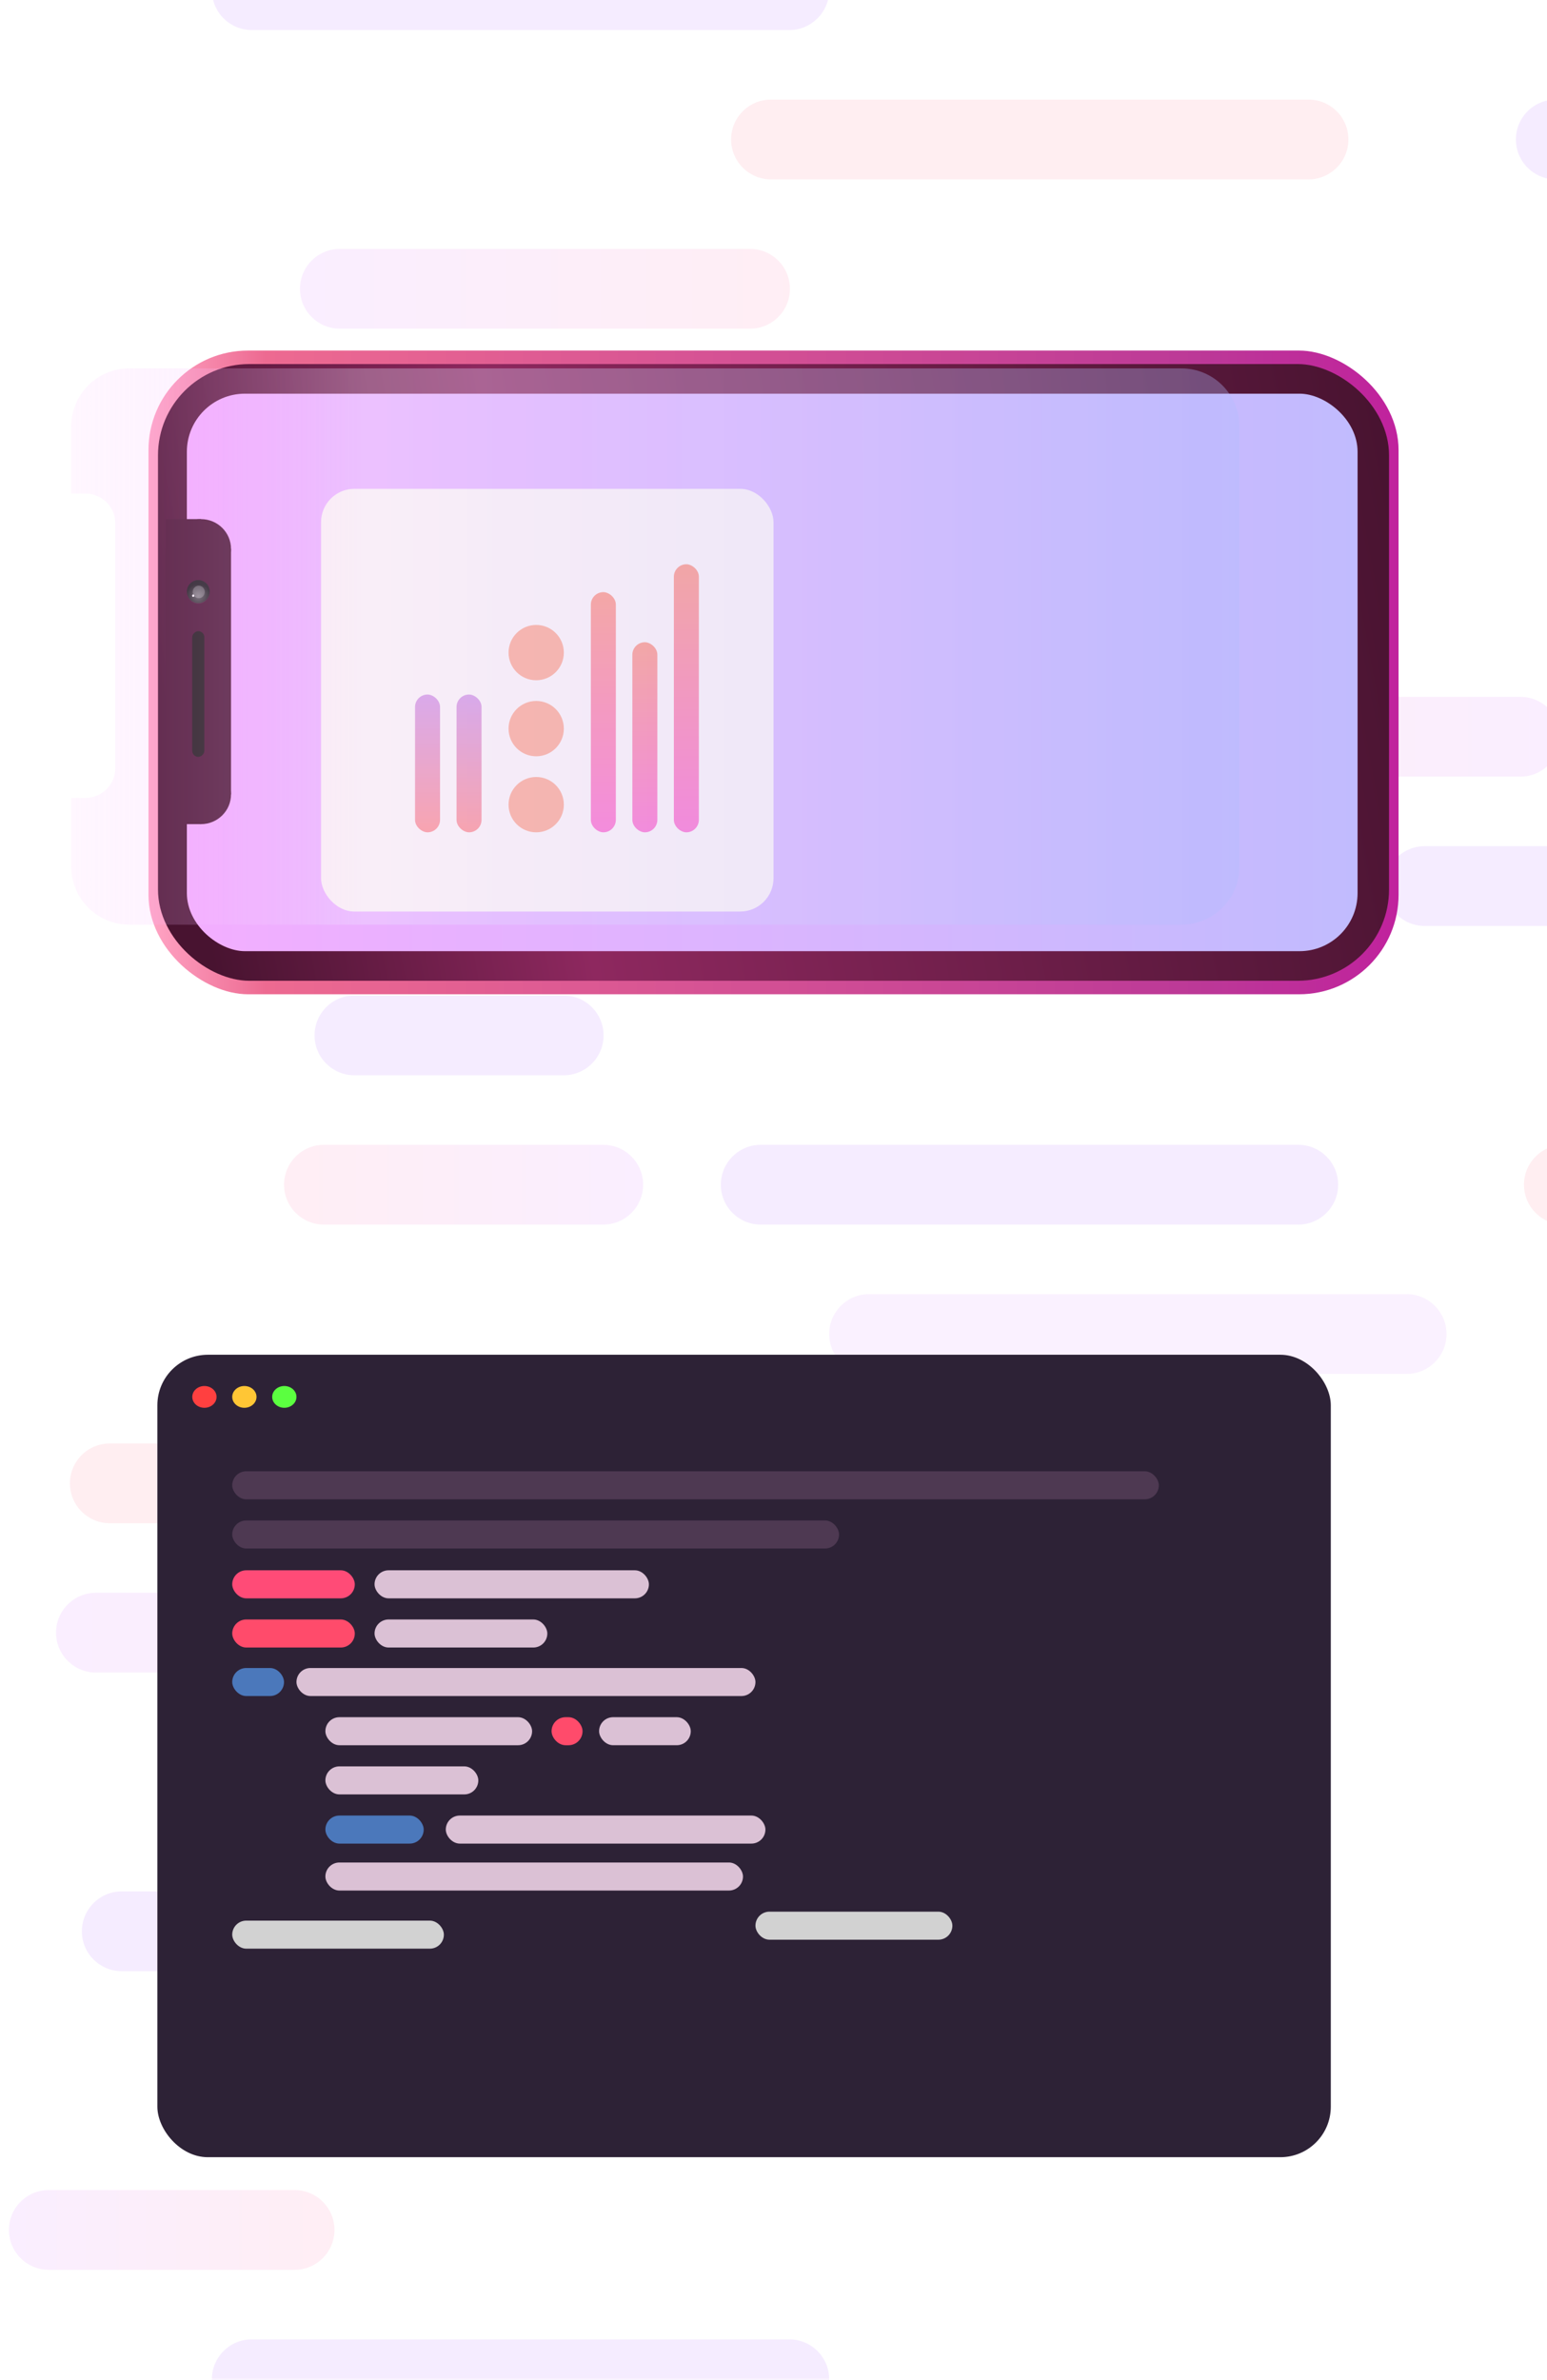 <svg width="521" height="801" viewBox="0 0 521 801" fill="none" xmlns="http://www.w3.org/2000/svg">
<g opacity="0.09">
<path fill-rule="evenodd" clip-rule="evenodd" d="M624.042 46.947C624.042 54.363 618.031 60.375 610.615 60.375H523.957C516.541 60.375 510.529 54.363 510.529 46.947V46.947C510.529 39.531 516.541 33.519 523.957 33.519H610.615C618.031 33.519 624.042 39.531 624.042 46.947V46.947Z" fill="#942EFF"/>
<path fill-rule="evenodd" clip-rule="evenodd" d="M279.256 800.84C279.256 808.256 273.244 814.268 265.828 814.268H84.785C77.369 814.268 71.357 808.256 71.357 800.84V800.84C71.357 793.424 77.369 787.412 84.785 787.412H265.828C273.244 787.412 279.256 793.424 279.256 800.84V800.84Z" fill="#942EFF"/>
<path fill-rule="evenodd" clip-rule="evenodd" d="M235.471 650.061C235.471 657.477 229.459 663.489 222.043 663.489H41C33.584 663.489 27.572 657.477 27.572 650.061V650.061C27.572 642.645 33.584 636.633 41 636.633H222.043C229.459 636.633 235.471 642.645 235.471 650.061V650.061Z" fill="#942EFF"/>
<path fill-rule="evenodd" clip-rule="evenodd" d="M279.256 499.283C279.256 506.699 273.244 512.711 265.828 512.711H216.703C209.287 512.711 203.276 506.699 203.276 499.283V499.283C203.276 491.867 209.287 485.855 216.703 485.855H265.828C273.244 485.855 279.256 491.867 279.256 499.283V499.283Z" fill="#942EFF"/>
<path fill-rule="evenodd" clip-rule="evenodd" d="M450.662 398.763C450.662 406.18 444.65 412.191 437.234 412.191H256.191C248.775 412.191 242.763 406.18 242.763 398.763V398.763C242.763 391.347 248.775 385.336 256.191 385.336H437.234C444.65 385.336 450.662 391.347 450.662 398.763V398.763Z" fill="#942EFF"/>
<path fill-rule="evenodd" clip-rule="evenodd" d="M203.276 348.504C203.276 355.92 197.264 361.932 189.848 361.932H119.359C111.943 361.932 105.931 355.92 105.931 348.504V348.504C105.931 341.088 111.943 335.076 119.359 335.076H189.848C197.264 335.076 203.276 341.088 203.276 348.504V348.504Z" fill="#942EFF"/>
<path fill-rule="evenodd" clip-rule="evenodd" d="M674.271 298.245C674.271 305.661 668.259 311.673 660.843 311.673H479.8C472.383 311.673 466.372 305.661 466.372 298.245V298.245C466.372 290.829 472.383 284.817 479.8 284.817H660.843C668.259 284.817 674.271 290.829 674.271 298.245V298.245Z" fill="#942EFF"/>
<path fill-rule="evenodd" clip-rule="evenodd" d="M305.72 147.466C305.72 154.882 299.708 160.894 292.292 160.894H165.511C158.095 160.894 152.083 154.882 152.083 147.466V147.466C152.083 140.05 158.095 134.038 165.511 134.038H292.292C299.708 134.038 305.72 140.05 305.72 147.466V147.466Z" fill="#942EFF"/>
<path fill-rule="evenodd" clip-rule="evenodd" d="M279.256 -3.313C279.256 4.103 273.244 10.115 265.828 10.115H84.785C77.369 10.115 71.357 4.103 71.357 -3.313V-3.313C71.357 -10.729 77.369 -16.741 84.785 -16.741H265.828C273.244 -16.741 279.256 -10.729 279.256 -3.313V-3.313Z" fill="#942EFF"/>
<path fill-rule="evenodd" clip-rule="evenodd" d="M721.142 398.763C721.142 406.18 715.13 412.191 707.714 412.191H526.671C519.255 412.191 513.243 406.18 513.243 398.763V398.763C513.243 391.347 519.255 385.336 526.671 385.336H707.714C715.13 385.336 721.142 391.347 721.142 398.763V398.763Z" fill="#FB4469"/>
<path fill-rule="evenodd" clip-rule="evenodd" d="M287.48 197.725C287.48 205.141 281.468 211.153 274.052 211.153H93.009C85.593 211.153 79.581 205.141 79.581 197.725V197.725C79.581 190.309 85.593 184.297 93.009 184.297H274.052C281.468 184.297 287.48 190.309 287.48 197.725V197.725Z" fill="#FB4469"/>
<path fill-rule="evenodd" clip-rule="evenodd" d="M72.202 499.283C72.202 506.699 66.19 512.711 58.774 512.711H36.976C29.56 512.711 23.548 506.699 23.548 499.283V499.283C23.548 491.867 29.56 485.855 36.976 485.855H58.774C66.19 485.855 72.202 491.867 72.202 499.283V499.283Z" fill="#FB4469"/>
<path fill-rule="evenodd" clip-rule="evenodd" d="M256.858 549.542C256.858 556.958 250.847 562.97 243.43 562.97H32.299C24.883 562.97 18.871 556.958 18.871 549.542V549.542C18.871 542.126 24.883 536.114 32.299 536.114H243.43C250.847 536.114 256.858 542.126 256.858 549.542V549.542Z" fill="url(#paint0_linear)"/>
<path fill-rule="evenodd" clip-rule="evenodd" d="M266.038 97.207C266.038 104.623 260.026 110.635 252.61 110.635H114.45C107.034 110.635 101.022 104.623 101.022 97.207V97.207C101.022 89.791 107.034 83.779 114.45 83.779H252.61C260.026 83.779 266.038 89.791 266.038 97.207V97.207Z" fill="url(#paint1_linear)"/>
<path fill-rule="evenodd" clip-rule="evenodd" d="M454.12 46.947C454.12 54.363 448.108 60.375 440.692 60.375H259.649C252.233 60.375 246.221 54.363 246.221 46.947V46.947C246.221 39.531 252.233 33.519 259.649 33.519H440.692C448.108 33.519 454.12 39.531 454.12 46.947V46.947Z" fill="#FB4469"/>
<path fill-rule="evenodd" clip-rule="evenodd" d="M112.646 750.58C112.646 757.996 106.635 764.008 99.219 764.008H16.428C9.012 764.008 3 757.996 3 750.58V750.58C3 743.164 9.012 737.152 16.428 737.152H99.219C106.635 737.152 112.646 743.164 112.646 750.58V750.58Z" fill="url(#paint2_linear)"/>
<path fill-rule="evenodd" clip-rule="evenodd" d="M246.222 700.321C246.222 707.737 240.21 713.749 232.794 713.749H137.676C130.26 713.749 124.248 707.737 124.248 700.321V700.321C124.248 692.905 130.26 686.893 137.676 686.893H232.794C240.21 686.893 246.222 692.905 246.222 700.321V700.321Z" fill="#FB4469"/>
<path fill-rule="evenodd" clip-rule="evenodd" d="M137.864 298.244C137.864 290.828 143.876 284.816 151.292 284.816H304.14C311.556 284.816 317.568 290.828 317.568 298.244V298.244C317.568 305.66 311.556 311.672 304.14 311.672H151.292C143.876 311.672 137.864 305.66 137.864 298.244V298.244Z" fill="#C960FF"/>
<path fill-rule="evenodd" clip-rule="evenodd" d="M317.568 247.986C317.568 240.57 323.58 234.558 330.996 234.558H512.039C519.455 234.558 525.467 240.57 525.467 247.986V247.986C525.467 255.402 519.455 261.413 512.039 261.413H330.996C323.58 261.413 317.568 255.402 317.568 247.986V247.986Z" fill="url(#paint3_linear)"/>
<path fill-rule="evenodd" clip-rule="evenodd" d="M95.661 398.764C95.661 391.348 101.673 385.336 109.089 385.336H203.168C210.584 385.336 216.596 391.348 216.596 398.764V398.764C216.596 406.18 210.584 412.192 203.168 412.192H109.089C101.673 412.192 95.661 406.18 95.661 398.764V398.764Z" fill="url(#paint4_linear)"/>
<path fill-rule="evenodd" clip-rule="evenodd" d="M279.256 449.024C279.256 441.608 285.268 435.596 292.684 435.596H473.727C481.143 435.596 487.155 441.608 487.155 449.024V449.024C487.155 456.44 481.143 462.452 473.727 462.452H292.684C285.268 462.452 279.256 456.44 279.256 449.024V449.024Z" fill="#C960FF"/>
</g>
<g filter="url(#filter0_d)">
<rect width="216.667" height="421.01" rx="33.516" transform="matrix(4.37114e-08 1 1 -4.37114e-08 50 118)" fill="url(#paint5_linear)"/>
<rect width="207.583" height="414.587" rx="30.723" transform="matrix(4.37114e-08 1 1 -4.37114e-08 53.211 122.539)" fill="url(#paint6_linear)"/>
<rect width="187.648" height="394.268" rx="19.551" transform="matrix(4.37114e-08 1 1 -4.37114e-08 62.935 132.51)" fill="url(#paint7_linear)"/>
<rect x="55.757" y="277.402" width="102.671" height="11.907" transform="rotate(-90 55.757 277.402)" fill="#481330"/>
<rect x="55.758" y="267.376" width="82.618" height="22.049" transform="rotate(-90 55.758 267.376)" fill="#481330"/>
<ellipse cx="67.664" cy="267.375" rx="10.027" ry="10.142" transform="rotate(-90 67.664 267.375)" fill="#481330"/>
<ellipse cx="67.664" cy="184.758" rx="10.027" ry="10.142" transform="rotate(-90 67.664 184.758)" fill="#481330"/>
<rect x="64.741" y="254.757" width="42.315" height="4.083" rx="2.042" transform="rotate(-90 64.741 254.757)" fill="#1B1615"/>
<ellipse cx="66.783" cy="199.121" rx="3.873" ry="3.848" transform="rotate(-90 66.783 199.121)" fill="#1A1A1A"/>
<ellipse cx="66.934" cy="199.246" rx="2.108" ry="2.034" transform="rotate(-90 66.934 199.246)" fill="#525252"/>
<ellipse cx="66.783" cy="199.247" rx="3.873" ry="3.848" transform="rotate(-90 66.783 199.247)" fill="url(#paint8_radial)"/>
<ellipse cx="65.065" cy="200.508" rx="0.408" ry="0.354" transform="rotate(-90 65.065 200.508)" fill="white"/>
<g filter="url(#filter1_d)">
<rect x="260.505" y="297.471" width="152.379" height="142.273" rx="11.211" transform="rotate(180 260.505 297.471)" fill="#FFF3F4"/>
<rect width="90.227" height="8.421" rx="4.21" transform="matrix(-1.31134e-07 -1 -1 1.31134e-07 235.366 270.807)" fill="url(#paint9_linear)"/>
<rect width="63.974" height="8.421" rx="4.21" transform="matrix(-1.31134e-07 -1 -1 1.31134e-07 221.386 270.807)" fill="url(#paint10_linear)"/>
<rect width="80.84" height="8.421" rx="4.21" transform="matrix(-1.31134e-07 -1 -1 1.31134e-07 207.407 270.807)" fill="url(#paint11_linear)"/>
<rect width="46.38" height="8.421" rx="4.21" transform="matrix(-1.31134e-07 -1 -1 1.31134e-07 162.176 270.807)" fill="url(#paint12_linear)"/>
<rect width="46.38" height="8.421" rx="4.21" transform="matrix(-1.31134e-07 -1 -1 1.31134e-07 148.196 270.807)" fill="url(#paint13_linear)"/>
<circle r="9.31" transform="matrix(-1.31134e-07 -1 -1 1.31134e-07 180.58 261.497)" fill="#FFA38A"/>
<circle r="9.31" transform="matrix(-1.31134e-07 -1 -1 1.31134e-07 180.58 235.907)" fill="#FFA38A"/>
<circle r="9.31" transform="matrix(-1.31134e-07 -1 -1 1.31134e-07 180.58 210.317)" fill="#FFA38A"/>
</g>
<path opacity="0.71" d="M38.839 176.133C38.839 170.607 34.308 166.128 28.719 166.128C28.699 166.128 28.678 166.128 28.658 166.128L24 166.128L24 143.508C24 132.734 32.734 124 43.508 124L397.89 124C408.664 124 417.398 132.734 417.398 143.508L417.398 291.726C417.398 302.5 408.664 311.234 397.89 311.234L43.508 311.234C32.734 311.234 24 302.5 24 291.726L24 268.573L28.718 268.573C34.307 268.573 38.838 264.094 38.839 258.569L38.839 176.133Z" fill="url(#paint14_linear)"/>
</g>
<g filter="url(#filter2_d)">
<rect x="466.187" y="704.099" width="395.187" height="270.099" rx="17" transform="rotate(-180 466.187 704.099)" fill="#2D2236"/>
<ellipse cx="86.844" cy="448.185" rx="4.089" ry="3.667" fill="#FF4040"/>
<ellipse cx="100.3" cy="448.185" rx="4.089" ry="3.667" fill="#FFC635"/>
<ellipse cx="113.755" cy="448.185" rx="4.089" ry="3.667" fill="#5BFF40"/>
<rect x="96.211" y="473.222" width="312.05" height="9.438" rx="4.719" fill="#4E3952"/>
<rect x="96.211" y="489.776" width="204.364" height="9.438" rx="4.719" fill="#4E3952"/>
<rect x="96.211" y="539.438" width="17.44" height="9.438" rx="4.719" fill="#4B78BB"/>
<rect x="117.844" y="539.438" width="154.578" height="9.438" rx="4.719" fill="#DBC1D5"/>
<rect x="127.586" y="555.993" width="69.614" height="9.438" rx="4.719" fill="#DBC1D5"/>
<rect x="219.763" y="555.992" width="30.872" height="9.438" rx="4.719" fill="#DBC1D5"/>
<rect x="203.757" y="555.993" width="10.433" height="9.438" rx="4.719" fill="#FF4B6B"/>
<rect x="127.586" y="572.547" width="51.502" height="9.438" rx="4.719" fill="#DBC1D5"/>
<rect x="127.586" y="589.101" width="33.107" height="9.438" rx="4.719" fill="#4B78BB"/>
<rect x="168.134" y="589.101" width="107.643" height="9.438" rx="4.719" fill="#DBC1D5"/>
<rect x="127.586" y="604.902" width="140.638" height="9.438" rx="4.719" fill="#DBC1D5"/>
<rect x="272.423" y="621.45" width="66.323" height="9.438" rx="4.719" fill="#D2D2D2"/>
<rect x="96.211" y="506.55" width="41.278" height="9.438" rx="4.719" fill="#FF4B77"/>
<rect x="144.141" y="506.55" width="92.397" height="9.438" rx="4.719" fill="#DBC1D5"/>
<rect x="96.211" y="523.104" width="41.278" height="9.438" rx="4.719" fill="#FF4B6B"/>
<rect x="144.141" y="523.104" width="58.187" height="9.438" rx="4.719" fill="#DBC1D5"/>
<rect x="96.211" y="624.467" width="71.275" height="9.438" rx="4.719" fill="#D2D2D2"/>
</g>
<defs>
<filter id="filter0_d" x="0.67" y="94.67" width="493.669" height="263.326" filterUnits="userSpaceOnUse" color-interpolation-filters="sRGB">
<feFlood flood-opacity="0" result="BackgroundImageFix"/>
<feColorMatrix in="SourceAlpha" type="matrix" values="0 0 0 0 0 0 0 0 0 0 0 0 0 0 0 0 0 0 127 0"/>
<feOffset/>
<feGaussianBlur stdDeviation="11.665"/>
<feColorMatrix type="matrix" values="0 0 0 0 0.155 0 0 0 0 0.097 0 0 0 0 0.175 0 0 0 0.43 0"/>
<feBlend mode="normal" in2="BackgroundImageFix" result="effect1_dropShadow"/>
<feBlend mode="normal" in="SourceGraphic" in2="effect1_dropShadow" result="shape"/>
</filter>
<filter id="filter1_d" x="90.539" y="146.953" width="187.553" height="177.446" filterUnits="userSpaceOnUse" color-interpolation-filters="sRGB">
<feFlood flood-opacity="0" result="BackgroundImageFix"/>
<feColorMatrix in="SourceAlpha" type="matrix" values="0 0 0 0 0 0 0 0 0 0 0 0 0 0 0 0 0 0 127 0"/>
<feOffset dy="9.343"/>
<feGaussianBlur stdDeviation="8.793"/>
<feColorMatrix type="matrix" values="0 0 0 0 0.254 0 0 0 0 0.11 0 0 0 0 0.267 0 0 0 0.24 0"/>
<feBlend mode="normal" in2="BackgroundImageFix" result="effect1_dropShadow"/>
<feBlend mode="normal" in="SourceGraphic" in2="effect1_dropShadow" result="shape"/>
</filter>
<filter id="filter2_d" x="24" y="427" width="453.187" height="328.099" filterUnits="userSpaceOnUse" color-interpolation-filters="sRGB">
<feFlood flood-opacity="0" result="BackgroundImageFix"/>
<feColorMatrix in="SourceAlpha" type="matrix" values="0 0 0 0 0 0 0 0 0 0 0 0 0 0 0 0 0 0 127 0"/>
<feOffset dx="-18" dy="22"/>
<feGaussianBlur stdDeviation="14.5"/>
<feColorMatrix type="matrix" values="0 0 0 0 0.183 0 0 0 0 0.086 0 0 0 0 0.127 0 0 0 0.42 0"/>
<feBlend mode="normal" in2="BackgroundImageFix" result="effect1_dropShadow"/>
<feBlend mode="normal" in="SourceGraphic" in2="effect1_dropShadow" result="shape"/>
</filter>
<linearGradient id="paint0_linear" x1="256.226" y1="548.546" x2="19.983" y2="548.546" gradientUnits="userSpaceOnUse">
<stop stop-color="#FF4789"/>
<stop offset="1" stop-color="#C548FF"/>
</linearGradient>
<linearGradient id="paint1_linear" x1="265.599" y1="96.211" x2="101.793" y2="96.211" gradientUnits="userSpaceOnUse">
<stop stop-color="#FF4789"/>
<stop offset="1" stop-color="#C548FF"/>
</linearGradient>
<linearGradient id="paint2_linear" x1="112.355" y1="749.584" x2="3.512" y2="749.584" gradientUnits="userSpaceOnUse">
<stop stop-color="#FF4789"/>
<stop offset="1" stop-color="#C548FF"/>
</linearGradient>
<linearGradient id="paint3_linear" x1="318.121" y1="248.981" x2="524.496" y2="248.981" gradientUnits="userSpaceOnUse">
<stop stop-color="#FF4789"/>
<stop offset="1" stop-color="#C548FF"/>
</linearGradient>
<linearGradient id="paint4_linear" x1="95.983" y1="399.759" x2="216.031" y2="399.759" gradientUnits="userSpaceOnUse">
<stop stop-color="#FF4789"/>
<stop offset="1" stop-color="#C548FF"/>
</linearGradient>
<linearGradient id="paint5_linear" x1="108.333" y1="0" x2="108.333" y2="421.01" gradientUnits="userSpaceOnUse">
<stop stop-color="#FFA5C5"/>
<stop offset="0.094" stop-color="#ED6A91"/>
<stop offset="0.839" stop-color="#BC3997"/>
<stop offset="1" stop-color="#C0229D"/>
</linearGradient>
<linearGradient id="paint6_linear" x1="103.791" y1="-1.16783e-06" x2="25.255" y2="416.035" gradientUnits="userSpaceOnUse">
<stop stop-color="#481330"/>
<stop offset="0.297" stop-color="#8E285F"/>
<stop offset="1" stop-color="#481330"/>
</linearGradient>
<linearGradient id="paint7_linear" x1="93.824" y1="0" x2="93.824" y2="394.268" gradientUnits="userSpaceOnUse">
<stop stop-color="#F3AEFF"/>
<stop offset="1" stop-color="#C1BBFE"/>
</linearGradient>
<radialGradient id="paint8_radial" cx="0" cy="0" r="1" gradientUnits="userSpaceOnUse" gradientTransform="translate(65.393 199.247) rotate(70.138) scale(4.091 4.112)">
<stop stop-color="white" stop-opacity="0.31"/>
<stop offset="1" stop-color="white" stop-opacity="0"/>
</radialGradient>
<linearGradient id="paint9_linear" x1="8.40307e-08" y1="4.21" x2="93.829" y2="4.21" gradientUnits="userSpaceOnUse">
<stop stop-color="#FF67CC"/>
<stop offset="1" stop-color="#FF9178"/>
</linearGradient>
<linearGradient id="paint10_linear" x1="5.95808e-08" y1="4.21" x2="66.528" y2="4.21" gradientUnits="userSpaceOnUse">
<stop stop-color="#FF67CC"/>
<stop offset="1" stop-color="#FF9178"/>
</linearGradient>
<linearGradient id="paint11_linear" x1="7.52881e-08" y1="4.21" x2="84.067" y2="4.21" gradientUnits="userSpaceOnUse">
<stop stop-color="#FF67CC"/>
<stop offset="1" stop-color="#FF9178"/>
</linearGradient>
<linearGradient id="paint12_linear" x1="4.31951e-08" y1="4.21" x2="48.232" y2="4.21" gradientUnits="userSpaceOnUse">
<stop stop-color="#FF878A"/>
<stop offset="1" stop-color="#D090E4"/>
</linearGradient>
<linearGradient id="paint13_linear" x1="4.31951e-08" y1="4.21" x2="48.232" y2="4.21" gradientUnits="userSpaceOnUse">
<stop stop-color="#FF878A"/>
<stop offset="1" stop-color="#D090E4"/>
</linearGradient>
<linearGradient id="paint14_linear" x1="24" y1="217.618" x2="417.398" y2="217.618" gradientUnits="userSpaceOnUse">
<stop offset="0" stop-color="#FDA6FF" stop-opacity="0.13"/>
<stop offset="0.25" stop-color="#ECE3FF" stop-opacity="0.46"/>
<stop offset="1" stop-color="#AFBCFF" stop-opacity="0.47"/>
</linearGradient>
</defs>
</svg>
